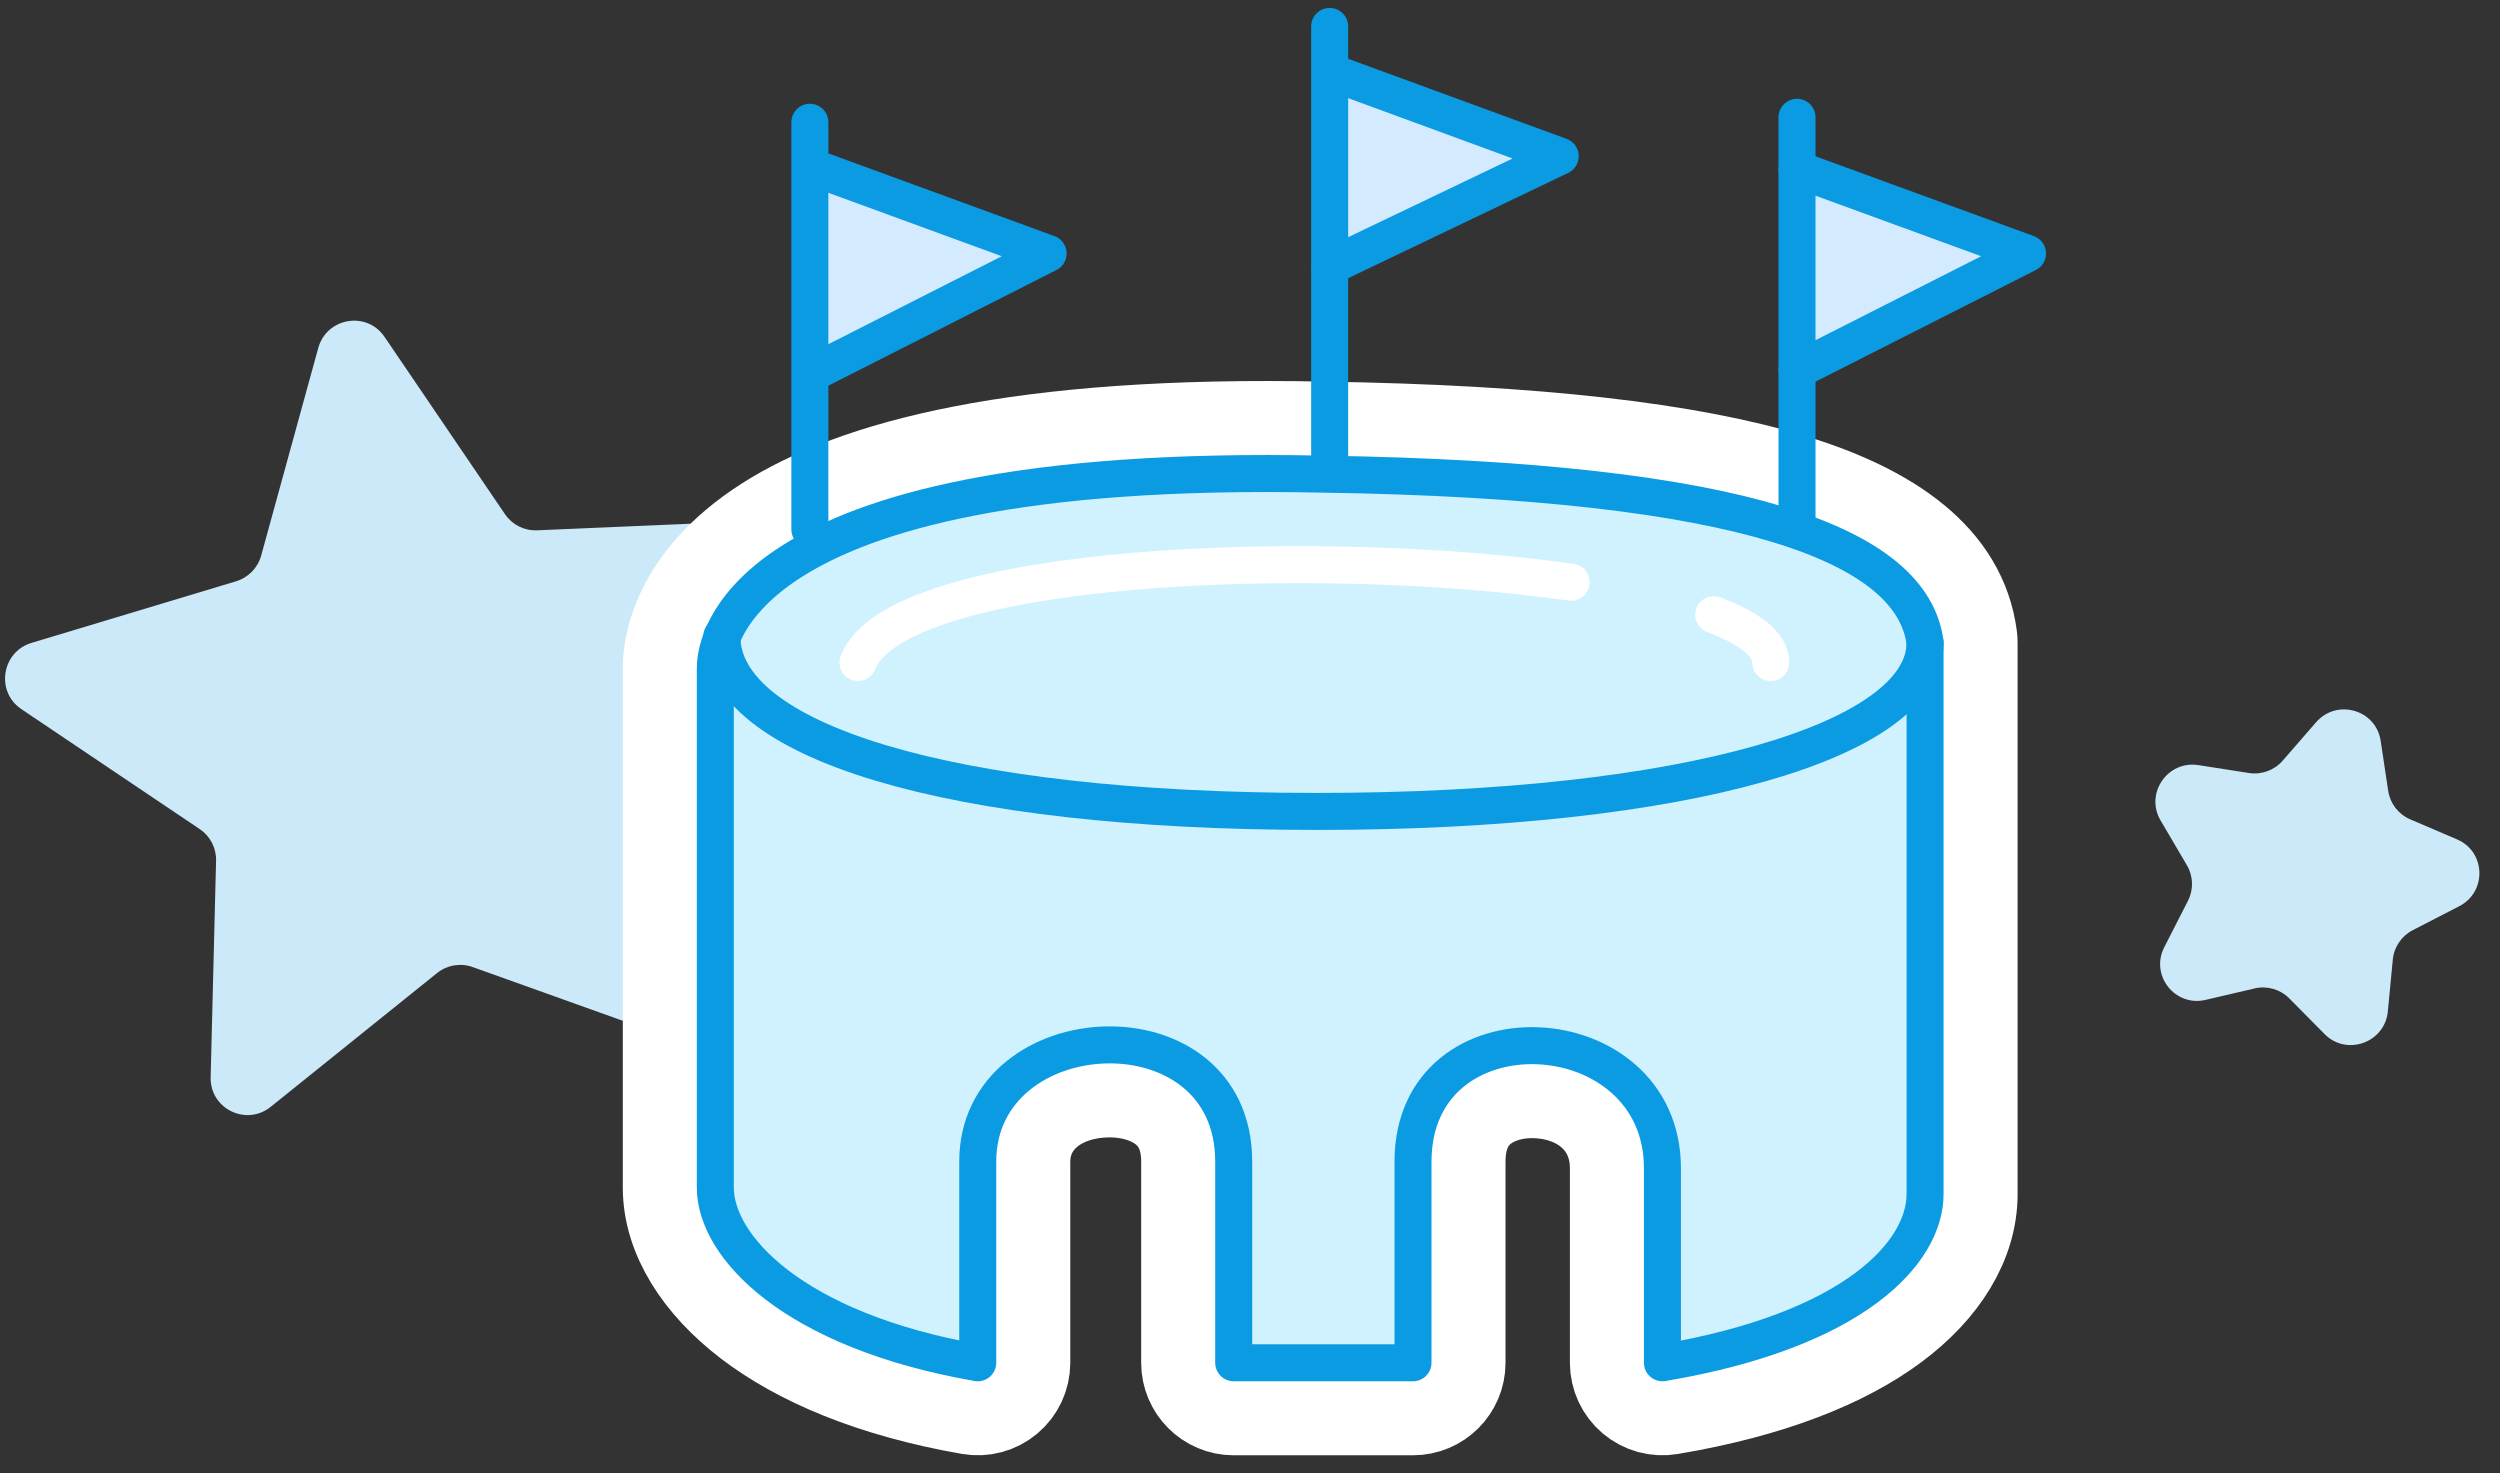 <svg width="112" height="66" viewBox="0 0 112 66" fill="none" xmlns="http://www.w3.org/2000/svg">
<rect x="0" y="0" width="112" height="66" fill="#333333" stroke="none"/>
<path d="M14.257 15.592C14.633 14.226 16.432 13.921 17.225 15.089L22.625 23.038C22.946 23.511 23.489 23.783 24.06 23.758L33.609 23.348C35.008 23.288 35.839 24.884 34.993 26.003L29.157 33.724C28.816 34.176 28.727 34.77 28.922 35.3L32.263 44.393C32.749 45.715 31.469 47.008 30.145 46.534L21.176 43.324C20.634 43.13 20.029 43.232 19.579 43.594L12.127 49.586C11.027 50.47 9.402 49.669 9.437 48.259L9.68 38.559C9.694 37.994 9.42 37.461 8.951 37.146L0.956 31.768C-0.203 30.988 0.071 29.205 1.413 28.801L10.575 26.042C11.123 25.877 11.549 25.441 11.701 24.888L14.257 15.592Z" fill="#CBE9F8"/>
<path d="M103.761 32.357C104.69 31.288 106.444 31.791 106.654 33.188L106.992 35.434C107.077 35.999 107.449 36.48 107.974 36.705L110.077 37.605C111.364 38.156 111.423 39.954 110.175 40.598L108.091 41.672C107.588 41.932 107.25 42.429 107.197 42.992L106.975 45.312C106.841 46.713 105.127 47.326 104.139 46.325L102.561 44.729C102.156 44.32 101.566 44.15 101.004 44.282L98.81 44.795C97.436 45.117 96.317 43.691 96.959 42.435L98.021 40.356C98.278 39.853 98.261 39.254 97.976 38.767L96.793 36.754C96.085 35.549 97.104 34.06 98.488 34.277L100.75 34.63C101.316 34.719 101.889 34.509 102.265 34.077L103.761 32.357Z" fill="#CBE9F8"/>
<path d="M88.316 28.792C88.316 28.701 88.31 28.611 88.298 28.521C87.84 25.043 84.701 22.86 80.249 21.507C75.666 20.115 68.84 19.314 59.324 19.17C45.566 18.877 38.258 20.907 34.335 23.416C32.336 24.695 31.209 26.104 30.603 27.372C29.995 28.641 29.974 29.635 29.974 29.955V53.206C29.974 55.402 31.368 57.543 33.548 59.211C35.778 60.917 39.054 62.328 43.448 63.093C44.051 63.198 44.669 63.032 45.138 62.638C45.606 62.244 45.876 61.664 45.876 61.052V52.043C45.876 50.231 47.392 48.94 49.589 48.884C50.631 48.858 51.558 49.155 52.181 49.655C52.748 50.11 53.197 50.832 53.197 52.043V61.052C53.197 62.196 54.125 63.124 55.27 63.124H63.302C64.447 63.124 65.375 62.196 65.375 61.052V52.043C65.375 50.811 65.822 50.088 66.362 49.646C66.951 49.163 67.826 48.882 68.808 48.92C70.822 48.999 72.404 50.267 72.404 52.338V61.052C72.404 61.661 72.673 62.24 73.139 62.634C73.604 63.028 74.22 63.197 74.821 63.095C79.327 62.337 82.61 61.013 84.82 59.377C87.019 57.75 88.316 55.67 88.316 53.492V28.792Z" stroke="white" stroke-width="4.145" stroke-linecap="round" stroke-linejoin="round"/>
<path d="M86.243 28.792C85.669 24.435 78.21 21.528 59.286 21.242C32.046 20.66 32.046 29.373 32.046 29.955V53.206C32.046 55.818 35.489 59.602 43.803 61.052V52.043C43.803 45.36 55.27 44.779 55.27 52.043V61.052H63.302V52.043C63.302 44.779 74.477 45.36 74.477 52.338V61.052C83.083 59.602 86.243 56.114 86.243 53.492V28.792Z" fill="#D0F2FE" stroke="#0B9BE3" stroke-width="1.658" stroke-linecap="round" stroke-linejoin="round"/>
<path d="M86.243 28.792C86.243 33.158 75.633 36.352 59.004 36.352C42.374 36.352 32.338 33.158 32.338 28.506" stroke="#0B9BE3" stroke-width="1.658" stroke-linecap="round" stroke-linejoin="round"/>
<path d="M36.636 7.581L46.955 11.356L36.636 16.59" fill="#D3EAFF"/>
<path d="M36.636 7.581L46.955 11.356L36.636 16.59" stroke="#0B9BE3" stroke-width="1.658" stroke-linecap="round" stroke-linejoin="round"/>
<path d="M59.578 3.215L69.896 6.999L59.578 11.937" fill="#D3EAFF"/>
<path d="M59.578 3.215L69.896 6.999L59.578 11.937" stroke="#0B9BE3" stroke-width="1.658" stroke-linecap="round" stroke-linejoin="round"/>
<path d="M80.506 7.581L90.833 11.356L80.506 16.59" fill="#D3EAFF"/>
<path d="M80.506 7.581L90.833 11.356L80.506 16.59" stroke="#0B9BE3" stroke-width="1.658" stroke-linecap="round" stroke-linejoin="round"/>
<path d="M36.282 5.478L36.282 23.721" stroke="#0B9BE3" stroke-width="1.658" stroke-linecap="round" stroke-linejoin="round"/>
<path d="M80.506 5.255V23.272" stroke="#0B9BE3" stroke-width="1.658" stroke-linecap="round" stroke-linejoin="round"/>
<path d="M59.569 1.185V20.501" stroke="#0B9BE3" stroke-width="1.658" stroke-linecap="round" stroke-linejoin="round"/>
<ellipse cx="58.884" cy="29.68" rx="21.726" ry="5.181" fill="#D0F2FE"/>
<path d="M79.331 29.68C79.331 28.865 78.383 28.146 76.775 27.539M38.437 29.68C40.195 25.224 58.89 24.447 70.386 26.083" stroke="white" stroke-width="1.658" stroke-linecap="round"/>
</svg>
